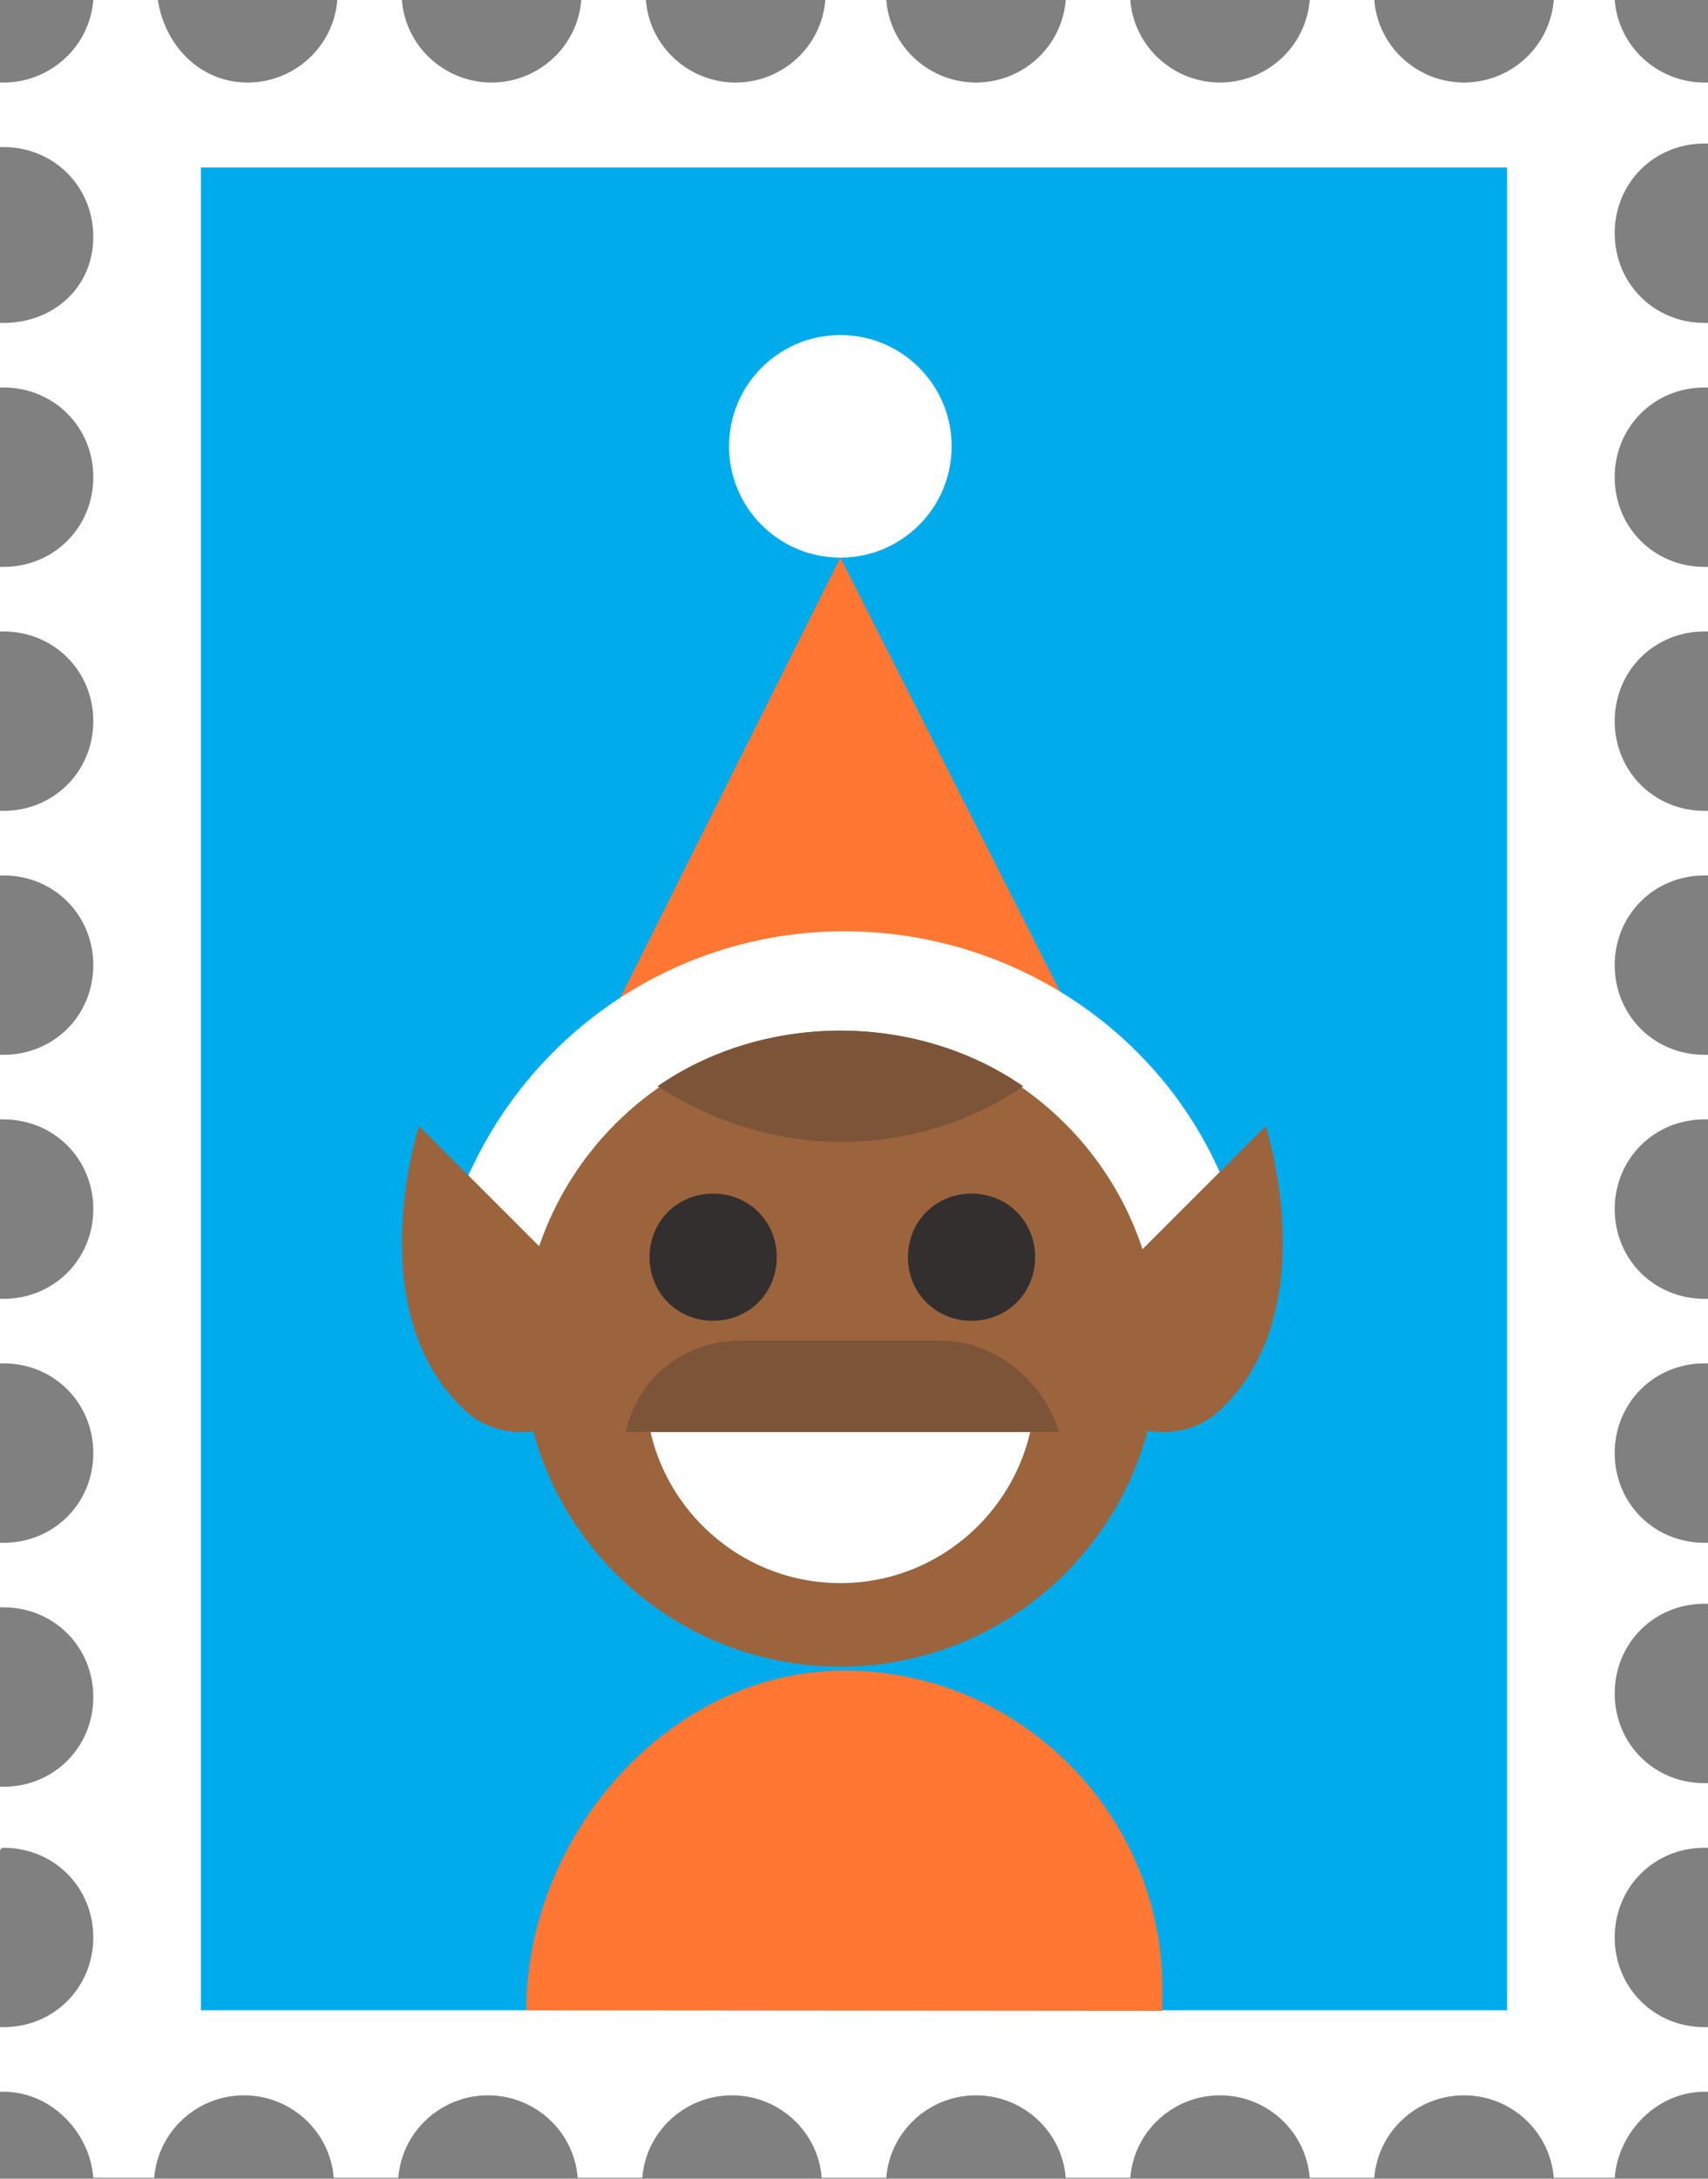 <svg width="40" height="51" viewBox="0 0 40 51" fill="none" xmlns="http://www.w3.org/2000/svg">
<rect x="0" y="0" width="40" height="51" fill="#808080" stroke="none"/>
<g clip-path="url(#clip0)">
<path d="M0.084 43.254C1.26 43.254 2.185 44.177 2.185 45.353C2.185 46.529 1.26 47.453 0.084 47.453H0V48.965H0.084C1.176 48.965 2.101 49.889 2.185 50.98H3.613C3.697 49.889 4.622 49.049 5.714 49.049C6.807 49.049 7.731 49.889 7.815 50.98H9.328C9.412 49.889 10.336 49.049 11.429 49.049C12.521 49.049 13.445 49.889 13.529 50.98H15.042C15.126 49.889 16.05 49.049 17.143 49.049C18.235 49.049 19.16 49.889 19.244 50.98H20.756C20.84 49.889 21.765 49.049 22.857 49.049C23.95 49.049 24.874 49.889 24.958 50.98H26.471C26.555 49.889 27.479 49.049 28.571 49.049C29.664 49.049 30.588 49.889 30.672 50.98H32.185C32.269 49.889 33.193 49.049 34.286 49.049C35.378 49.049 36.303 49.889 36.387 50.98H37.815C37.899 49.889 38.824 48.965 39.916 48.965H40V47.453H39.916C38.739 47.453 37.815 46.529 37.815 45.353C37.815 44.177 38.739 43.254 39.916 43.254H40V41.742H39.916C38.739 41.742 37.815 40.818 37.815 39.642C37.815 38.466 38.739 37.542 39.916 37.542H40V36.115H39.916C38.739 36.115 37.815 35.191 37.815 34.015C37.815 32.839 38.739 31.915 39.916 31.915H40V30.404H39.916C38.739 30.404 37.815 29.48 37.815 28.304C37.815 27.128 38.739 26.204 39.916 26.204H40V24.692H39.916C38.739 24.692 37.815 23.768 37.815 22.593C37.815 21.417 38.739 20.493 39.916 20.493H40V18.981H39.916C38.739 18.981 37.815 18.057 37.815 16.881C37.815 15.706 38.739 14.782 39.916 14.782H40V13.27H39.916C38.739 13.27 37.815 12.346 37.815 11.17C37.815 9.995 38.739 9.071 39.916 9.071H40V7.559H39.916C38.739 7.559 37.815 6.635 37.815 5.459C37.815 4.283 38.739 3.36 39.916 3.36H40V1.932H39.916C38.824 1.932 37.899 1.092 37.815 0H36.387C36.303 1.092 35.378 1.932 34.286 1.932C33.193 1.932 32.269 1.092 32.185 0H30.672C30.588 1.092 29.664 1.932 28.571 1.932C27.479 1.932 26.555 1.092 26.471 0H24.958C24.874 1.092 23.95 1.932 22.857 1.932C21.765 1.932 20.84 1.092 20.756 0H19.328C19.244 1.092 18.319 1.932 17.227 1.932C16.134 1.932 15.21 1.092 15.126 0H13.613C13.529 1.092 12.605 1.932 11.513 1.932C10.42 1.932 9.496 1.092 9.412 0H7.899C7.815 1.092 6.891 1.932 5.798 1.932C4.706 1.932 3.866 1.092 3.697 0H2.185C2.101 1.092 1.176 1.932 0.084 1.932H0V3.443H0.084C1.26 3.443 2.185 4.367 2.185 5.543C2.185 6.719 1.26 7.559 0.084 7.559H0V9.071H0.084C1.26 9.071 2.185 9.995 2.185 11.17C2.185 12.346 1.26 13.27 0.084 13.27H0V14.782H0.084C1.26 14.782 2.185 15.706 2.185 16.881C2.185 18.057 1.26 18.981 0.084 18.981H0V20.493H0.084C1.26 20.493 2.185 21.417 2.185 22.593C2.185 23.768 1.26 24.692 0.084 24.692H0V26.204H0.084C1.26 26.204 2.185 27.128 2.185 28.304C2.185 29.48 1.26 30.404 0.084 30.404H0V31.915H0.084C1.26 31.915 2.185 32.839 2.185 34.015C2.185 35.191 1.26 36.115 0.084 36.115H0V37.626H0.084C1.26 37.626 2.185 38.55 2.185 39.726C2.185 40.902 1.26 41.826 0.084 41.826H0V43.337C0 43.254 0.084 43.254 0.084 43.254Z" fill="white"/>
<path d="M4.706 3.922H35.294V47.059H4.706V3.922Z" fill="#00ABEC"/>
<path d="M27.221 47.072L27.221 46.55C27.221 42.456 23.87 39.106 19.774 39.106C15.678 39.106 12.326 42.965 12.326 47.059" fill="#FF7733"/>
<path d="M19.681 13.053C21.12 13.053 22.287 11.887 22.287 10.448C22.287 9.009 21.12 7.843 19.681 7.843C18.241 7.843 17.074 9.009 17.074 10.448C17.074 11.887 18.241 13.053 19.681 13.053Z" fill="white"/>
<path d="M27.221 27.941L19.681 13.053L12.233 27.941H27.221Z" fill="#FF7733"/>
<path d="M26.849 31.569C25.918 31.569 25.08 31.011 24.801 29.987C24.149 27.754 22.101 26.266 19.774 26.266C17.446 26.266 15.398 27.754 14.747 29.987C14.374 31.104 13.164 31.755 11.954 31.383C10.837 31.011 10.185 29.801 10.557 28.592C11.861 24.498 15.584 21.8 19.774 21.8C23.963 21.8 27.78 24.498 28.99 28.592C29.363 29.708 28.711 31.011 27.594 31.383C27.314 31.569 27.128 31.569 26.849 31.569Z" fill="white"/>
<path d="M29.642 26.359L25.825 30.174C25.453 30.546 25.266 31.011 25.266 31.569C25.266 32.686 26.197 33.523 27.221 33.523C27.78 33.523 28.245 33.337 28.618 32.965C31.038 30.639 29.642 26.359 29.642 26.359Z" fill="#9B643D"/>
<path d="M13.629 30.174L9.812 26.359C9.812 26.359 8.416 30.639 10.837 32.965C11.209 33.337 11.674 33.523 12.233 33.523C13.35 33.523 14.188 32.593 14.188 31.569C14.188 31.011 14.002 30.546 13.629 30.174Z" fill="#9B643D"/>
<path d="M19.681 39.013C23.794 39.013 27.128 35.68 27.128 31.569C27.128 27.458 23.794 24.126 19.681 24.126C15.567 24.126 12.233 27.458 12.233 31.569C12.233 35.68 15.567 39.013 19.681 39.013Z" fill="#9B643D"/>
<path d="M19.681 26.731C21.263 26.731 22.753 26.266 23.963 25.428C22.753 24.591 21.263 24.126 19.681 24.126C18.098 24.126 16.608 24.591 15.398 25.428C16.702 26.266 18.191 26.731 19.681 26.731Z" fill="#7C5539"/>
<path d="M18.191 29.429C18.191 30.267 17.539 30.918 16.702 30.918C15.864 30.918 15.212 30.267 15.212 29.429C15.212 28.592 15.864 27.941 16.702 27.941C17.539 27.941 18.191 28.592 18.191 29.429Z" fill="#332F2E"/>
<path d="M24.242 29.429C24.242 30.267 23.591 30.918 22.753 30.918C21.915 30.918 21.263 30.267 21.263 29.429C21.263 28.592 21.915 27.941 22.753 27.941C23.591 27.941 24.242 28.592 24.242 29.429Z" fill="#332F2E"/>
<path d="M24.242 32.5C24.242 35.012 22.194 37.059 19.681 37.059C17.167 37.059 15.119 35.012 15.119 32.5H24.242Z" fill="white"/>
<path d="M24.801 33.523H14.653C14.933 32.221 16.05 31.383 17.353 31.383H22.008C23.311 31.383 24.428 32.314 24.801 33.523Z" fill="#7C5539"/>
</g>
<defs>
<clipPath id="clip0">
<rect width="40" height="50.98" fill="white"/>
</clipPath>
</defs>
</svg>
